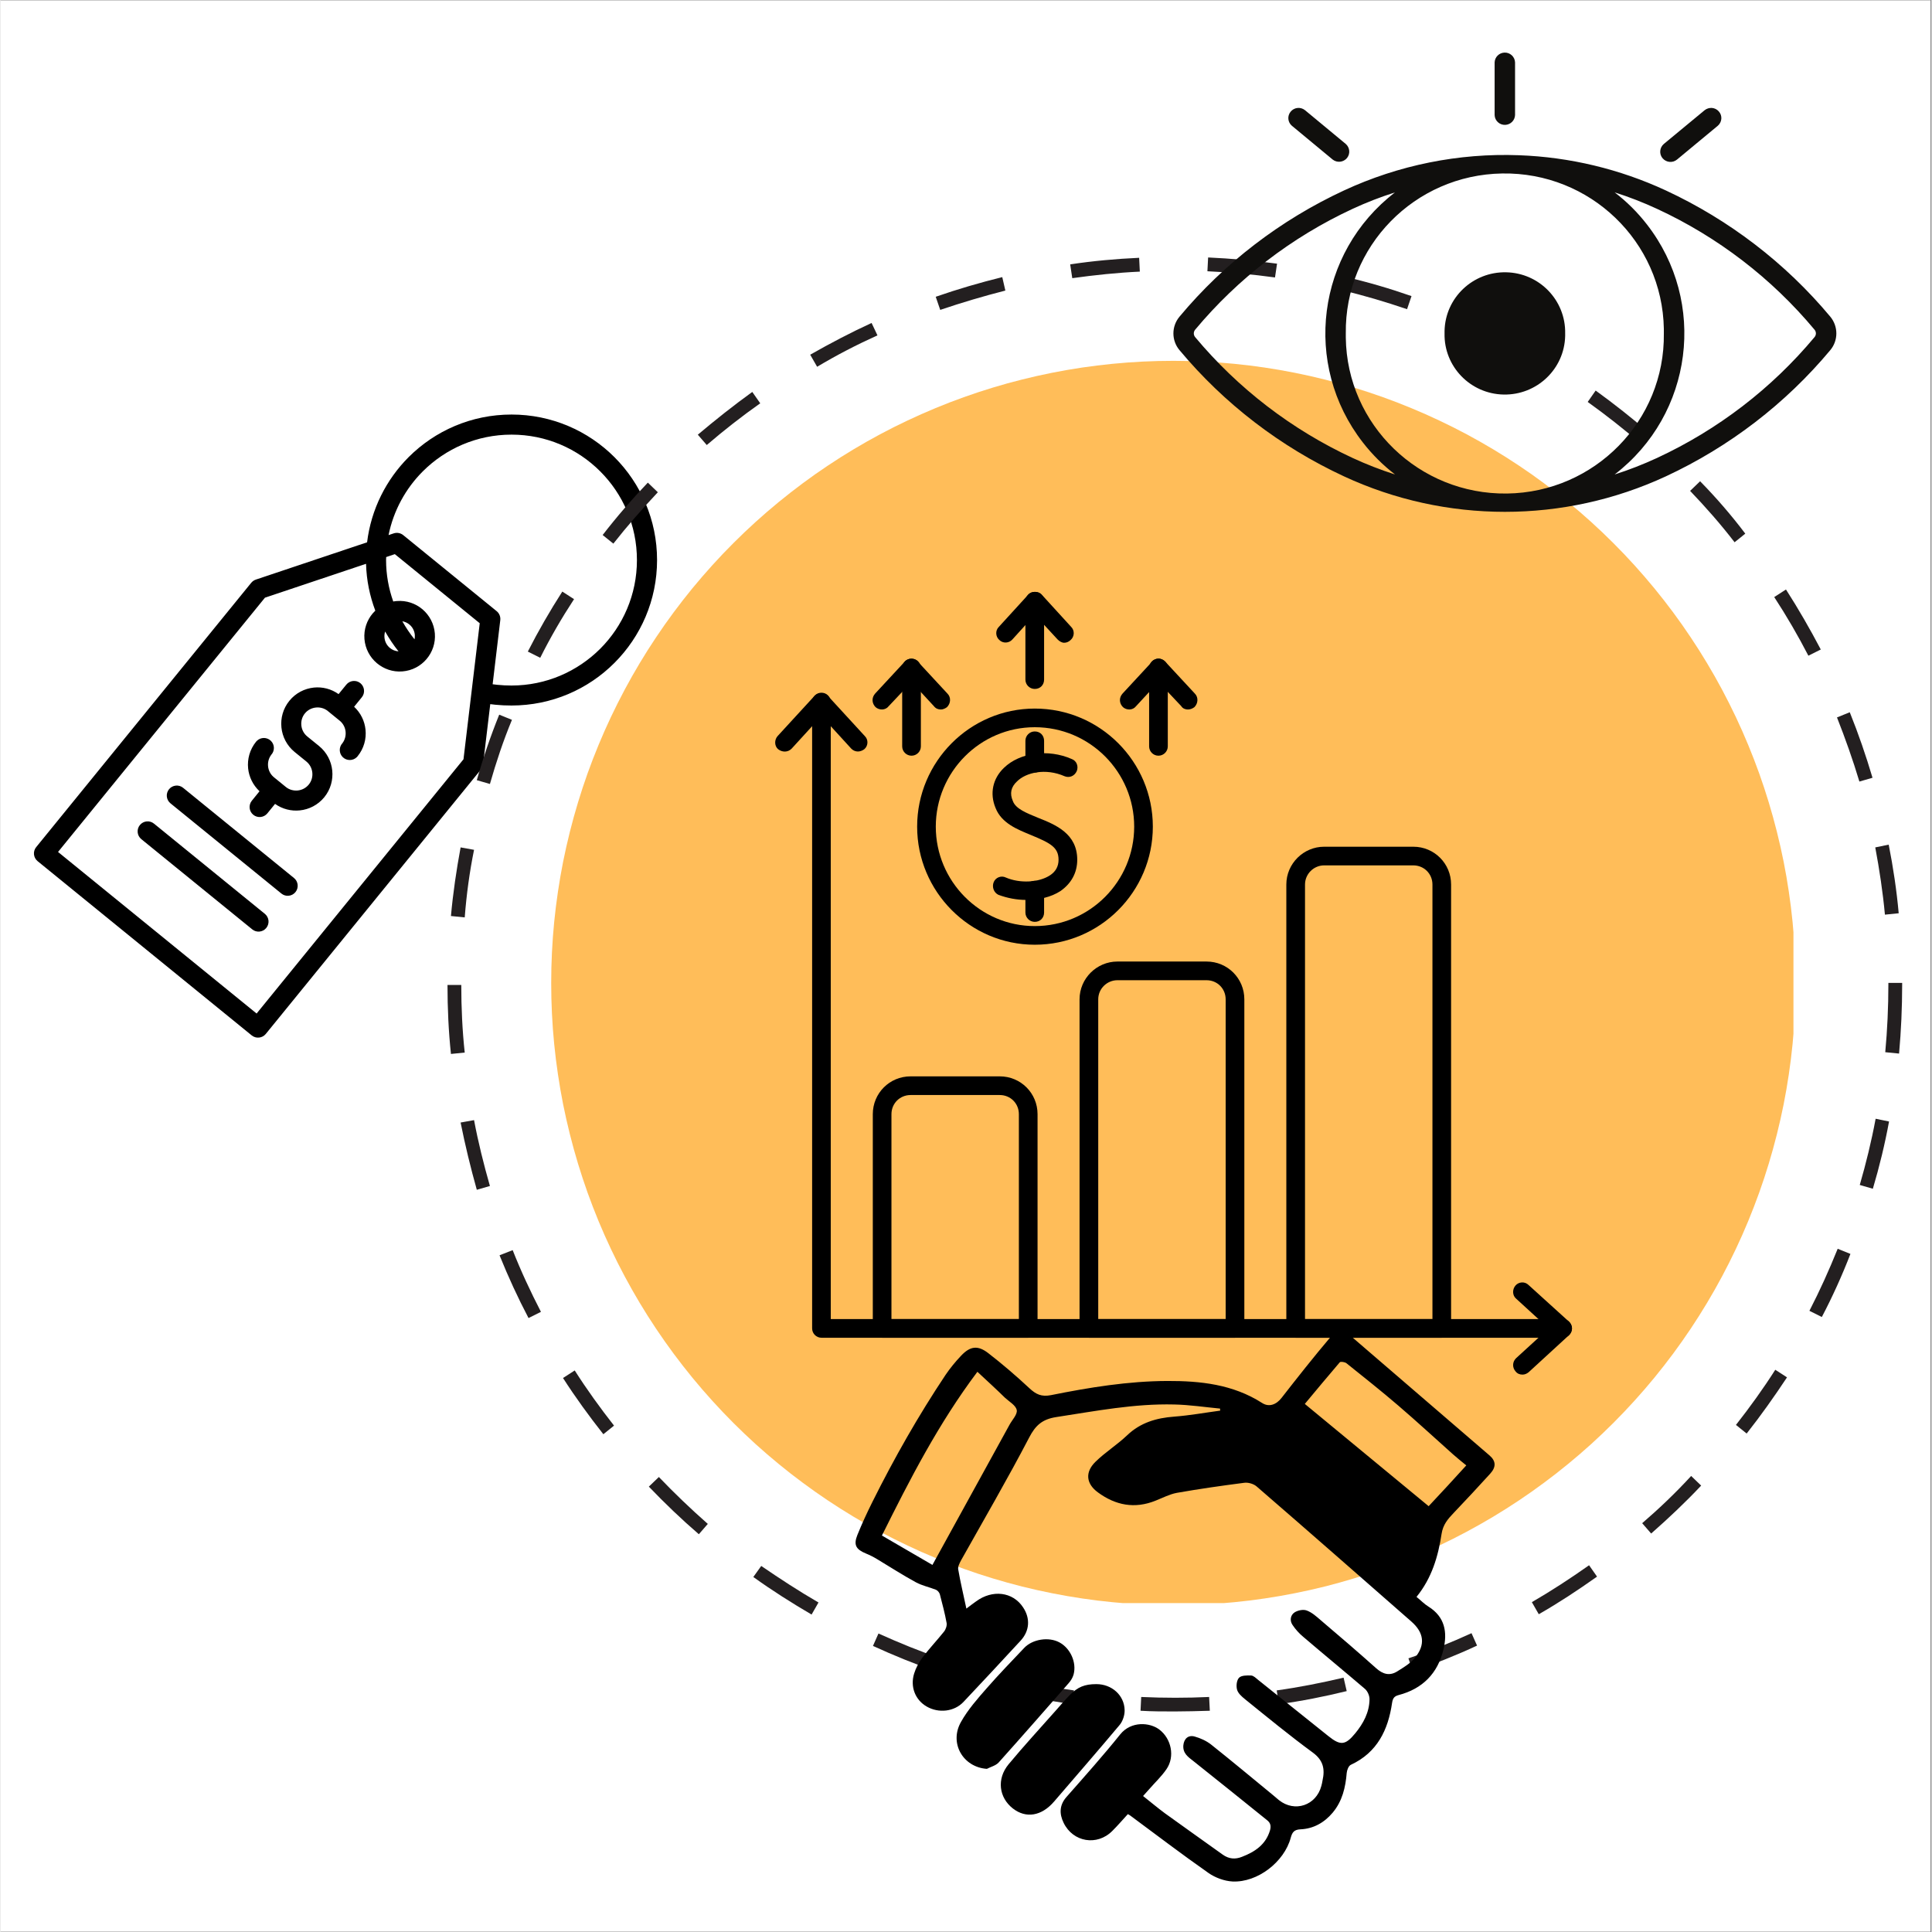 <svg xmlns="http://www.w3.org/2000/svg" xmlns:xlink="http://www.w3.org/1999/xlink" width="300" zoomAndPan="magnify" viewBox="0 0 224.88 225" height="300" preserveAspectRatio="xMidYMid meet" version="1.0"><rect x="0" y="0" width="224.88" height="225" fill="#808080" stroke="none"/><defs><clipPath id="a26afcb4fe"><path d="M 0 0.059 L 224.762 0.059 L 224.762 224.938 L 0 224.938 Z M 0 0.059 " clip-rule="nonzero"/></clipPath><clipPath id="8fb0958532"><path d="M 64.133 42.023 L 208.805 42.023 L 208.805 186.695 L 64.133 186.695 Z M 64.133 42.023 " clip-rule="nonzero"/></clipPath><clipPath id="23bb90d946"><path d="M 3.746 48.277 L 76.461 48.277 L 76.461 120.988 L 3.746 120.988 Z M 3.746 48.277 " clip-rule="nonzero"/></clipPath><clipPath id="d1dc1819cd"><path d="M 52.055 29.945 L 221.465 29.945 L 221.465 199.355 L 52.055 199.355 Z M 52.055 29.945 " clip-rule="nonzero"/></clipPath><clipPath id="e0a35d4983"><path d="M 99.281 155 L 174 155 L 174 219.254 L 99.281 219.254 Z M 99.281 155 " clip-rule="nonzero"/></clipPath><clipPath id="8219d9bd2e"><path d="M 136.594 18 L 213.801 18 L 213.801 59.605 L 136.594 59.605 Z M 136.594 18 " clip-rule="nonzero"/></clipPath></defs><g clip-path="url(#a26afcb4fe)"><path fill="#ffffff" d="M 0 0.059 L 224.879 0.059 L 224.879 224.941 L 0 224.941 Z M 0 0.059 " fill-opacity="1" fill-rule="nonzero"/><path fill="#ffffff" d="M 0 0.059 L 224.879 0.059 L 224.879 224.941 L 0 224.941 Z M 0 0.059 " fill-opacity="1" fill-rule="nonzero"/></g><g clip-path="url(#8fb0958532)"><path fill="#ffbd59" d="M 209.051 114.48 C 209.051 115.668 209.023 116.852 208.965 118.035 C 208.906 119.223 208.82 120.402 208.703 121.582 C 208.586 122.766 208.441 123.941 208.266 125.113 C 208.094 126.285 207.891 127.453 207.66 128.617 C 207.426 129.781 207.168 130.938 206.879 132.086 C 206.59 133.238 206.273 134.379 205.93 135.516 C 205.586 136.648 205.215 137.777 204.816 138.891 C 204.414 140.008 203.988 141.113 203.535 142.211 C 203.082 143.305 202.602 144.391 202.094 145.461 C 201.586 146.535 201.055 147.594 200.496 148.637 C 199.938 149.684 199.352 150.715 198.742 151.734 C 198.133 152.75 197.5 153.75 196.84 154.738 C 196.18 155.723 195.5 156.691 194.793 157.645 C 194.086 158.598 193.355 159.531 192.605 160.449 C 191.852 161.367 191.078 162.262 190.281 163.141 C 189.484 164.02 188.668 164.879 187.828 165.719 C 186.988 166.555 186.133 167.375 185.254 168.172 C 184.375 168.965 183.477 169.742 182.559 170.492 C 181.645 171.246 180.707 171.977 179.754 172.68 C 178.805 173.387 177.836 174.07 176.848 174.73 C 175.863 175.387 174.859 176.023 173.844 176.633 C 172.828 177.242 171.793 177.824 170.75 178.383 C 169.703 178.945 168.645 179.477 167.57 179.984 C 166.5 180.492 165.418 180.973 164.32 181.426 C 163.227 181.879 162.121 182.305 161.004 182.703 C 159.887 183.105 158.762 183.477 157.625 183.82 C 156.492 184.164 155.348 184.48 154.199 184.77 C 153.047 185.059 151.891 185.316 150.727 185.547 C 149.566 185.781 148.398 185.98 147.223 186.156 C 146.051 186.332 144.875 186.477 143.695 186.59 C 142.516 186.707 141.332 186.797 140.148 186.852 C 138.961 186.91 137.777 186.941 136.594 186.941 C 135.406 186.941 134.223 186.91 133.035 186.852 C 131.852 186.797 130.668 186.707 129.488 186.59 C 128.309 186.477 127.133 186.332 125.961 186.156 C 124.785 185.98 123.617 185.781 122.457 185.547 C 121.293 185.316 120.137 185.059 118.984 184.77 C 117.836 184.48 116.691 184.164 115.559 183.82 C 114.422 183.477 113.297 183.105 112.18 182.703 C 111.062 182.305 109.957 181.879 108.863 181.426 C 107.766 180.973 106.684 180.492 105.613 179.984 C 104.539 179.477 103.48 178.945 102.434 178.383 C 101.391 177.824 100.355 177.242 99.34 176.633 C 98.324 176.023 97.32 175.387 96.336 174.73 C 95.348 174.07 94.379 173.387 93.43 172.68 C 92.477 171.977 91.539 171.246 90.625 170.492 C 89.707 169.742 88.809 168.965 87.93 168.172 C 87.051 167.375 86.195 166.555 85.355 165.719 C 84.516 164.879 83.699 164.02 82.902 163.141 C 82.105 162.262 81.332 161.367 80.578 160.449 C 79.828 159.531 79.098 158.598 78.391 157.645 C 77.684 156.691 77.004 155.723 76.344 154.738 C 75.684 153.75 75.051 152.75 74.441 151.734 C 73.832 150.715 73.246 149.684 72.688 148.637 C 72.129 147.594 71.598 146.535 71.09 145.461 C 70.582 144.391 70.102 143.305 69.648 142.211 C 69.195 141.113 68.77 140.008 68.367 138.891 C 67.969 137.777 67.598 136.648 67.254 135.516 C 66.91 134.379 66.594 133.238 66.305 132.086 C 66.016 130.938 65.758 129.781 65.523 128.617 C 65.293 127.453 65.09 126.285 64.918 125.113 C 64.742 123.941 64.598 122.766 64.48 121.582 C 64.363 120.402 64.277 119.223 64.219 118.035 C 64.16 116.852 64.133 115.668 64.133 114.48 C 64.133 113.297 64.16 112.109 64.219 110.926 C 64.277 109.742 64.363 108.559 64.48 107.379 C 64.598 106.199 64.742 105.023 64.918 103.848 C 65.09 102.676 65.293 101.508 65.523 100.344 C 65.758 99.184 66.016 98.027 66.305 96.875 C 66.594 95.727 66.91 94.582 67.254 93.449 C 67.598 92.312 67.969 91.188 68.367 90.07 C 68.77 88.953 69.195 87.848 69.648 86.754 C 70.102 85.656 70.582 84.574 71.09 83.5 C 71.598 82.43 72.129 81.371 72.688 80.324 C 73.246 79.277 73.832 78.246 74.441 77.23 C 75.051 76.211 75.684 75.211 76.344 74.227 C 77.004 73.238 77.684 72.27 78.391 71.316 C 79.098 70.363 79.828 69.43 80.578 68.512 C 81.332 67.598 82.105 66.699 82.902 65.82 C 83.699 64.941 84.516 64.082 85.355 63.246 C 86.195 62.406 87.051 61.59 87.93 60.793 C 88.809 59.996 89.707 59.223 90.625 58.469 C 91.539 57.719 92.477 56.988 93.43 56.281 C 94.379 55.574 95.348 54.891 96.336 54.234 C 97.32 53.574 98.324 52.941 99.34 52.332 C 100.355 51.723 101.391 51.137 102.434 50.578 C 103.48 50.02 104.539 49.484 105.613 48.98 C 106.684 48.473 107.766 47.992 108.863 47.539 C 109.957 47.082 111.062 46.656 112.18 46.258 C 113.297 45.859 114.422 45.484 115.559 45.141 C 116.691 44.797 117.836 44.48 118.984 44.195 C 120.137 43.906 121.293 43.645 122.457 43.414 C 123.617 43.184 124.785 42.98 125.961 42.805 C 127.133 42.633 128.309 42.488 129.488 42.371 C 130.668 42.254 131.852 42.168 133.035 42.109 C 134.223 42.051 135.406 42.023 136.594 42.023 C 137.777 42.023 138.961 42.051 140.148 42.109 C 141.332 42.168 142.516 42.254 143.695 42.371 C 144.875 42.488 146.051 42.633 147.223 42.805 C 148.398 42.98 149.566 43.184 150.727 43.414 C 151.891 43.645 153.047 43.906 154.199 44.195 C 155.348 44.48 156.492 44.797 157.625 45.141 C 158.762 45.484 159.887 45.859 161.004 46.258 C 162.121 46.656 163.227 47.082 164.32 47.539 C 165.418 47.992 166.5 48.473 167.57 48.98 C 168.645 49.484 169.703 50.02 170.75 50.578 C 171.793 51.137 172.828 51.723 173.844 52.332 C 174.859 52.941 175.863 53.574 176.848 54.234 C 177.836 54.891 178.805 55.574 179.754 56.281 C 180.707 56.988 181.645 57.719 182.559 58.469 C 183.477 59.223 184.375 59.996 185.254 60.793 C 186.133 61.59 186.988 62.406 187.828 63.246 C 188.668 64.082 189.484 64.941 190.281 65.82 C 191.078 66.699 191.852 67.598 192.605 68.512 C 193.355 69.43 194.086 70.363 194.793 71.316 C 195.5 72.27 196.18 73.238 196.84 74.227 C 197.5 75.211 198.133 76.211 198.742 77.23 C 199.352 78.246 199.938 79.277 200.496 80.324 C 201.055 81.371 201.586 82.43 202.094 83.5 C 202.602 84.574 203.082 85.656 203.535 86.754 C 203.988 87.848 204.414 88.953 204.816 90.07 C 205.215 91.188 205.586 92.312 205.93 93.449 C 206.273 94.582 206.59 95.727 206.879 96.875 C 207.168 98.027 207.426 99.184 207.66 100.344 C 207.891 101.508 208.094 102.676 208.266 103.848 C 208.441 105.023 208.586 106.199 208.703 107.379 C 208.82 108.559 208.906 109.742 208.965 110.926 C 209.023 112.109 209.051 113.297 209.051 114.48 Z M 209.051 114.48 " fill-opacity="1" fill-rule="nonzero"/></g><path fill="#000000" d="M 181.926 155.793 L 95.605 155.793 C 95.008 155.793 94.52 155.305 94.52 154.707 L 94.52 81.758 C 94.52 81.16 95.008 80.672 95.605 80.672 C 96.203 80.672 96.691 81.16 96.691 81.758 L 96.691 153.621 L 181.926 153.621 C 182.523 153.621 183.012 154.109 183.012 154.707 C 183.012 155.305 182.523 155.793 181.926 155.793 Z M 181.926 155.793 " fill-opacity="1" fill-rule="evenodd"/><path fill="#000000" d="M 120.449 107.359 C 119.848 107.359 119.359 106.871 119.359 106.273 L 119.359 103.664 C 119.359 103.066 119.848 102.578 120.449 102.578 C 121.102 102.578 121.535 103.066 121.535 103.664 L 121.535 106.273 C 121.535 106.871 121.102 107.359 120.449 107.359 Z M 120.449 89.965 C 119.848 89.965 119.359 89.477 119.359 88.879 L 119.359 86.27 C 119.359 85.672 119.848 85.184 120.449 85.184 C 121.102 85.184 121.535 85.672 121.535 86.27 L 121.535 88.879 C 121.535 89.477 121.102 89.965 120.449 89.965 Z M 120.449 89.965 " fill-opacity="1" fill-rule="evenodd"/><path fill="#000000" d="M 119.469 104.805 C 118.328 104.805 117.242 104.59 116.207 104.207 C 115.664 103.938 115.445 103.285 115.664 102.738 C 115.883 102.195 116.535 101.926 117.078 102.195 C 118.707 102.902 120.938 102.793 122.242 101.926 C 122.895 101.488 123.219 100.891 123.219 100.129 C 123.219 98.664 122.242 98.176 120.012 97.25 C 118.438 96.598 116.59 95.891 115.883 94.098 C 115.176 92.41 115.555 90.672 116.859 89.422 C 118.707 87.629 122.023 87.195 124.742 88.391 C 125.34 88.605 125.559 89.258 125.34 89.801 C 125.066 90.402 124.469 90.617 123.926 90.402 C 121.699 89.422 119.414 89.965 118.383 91 C 117.676 91.652 117.512 92.41 117.895 93.281 C 118.219 94.207 119.523 94.695 120.828 95.238 C 122.895 96.055 125.395 97.086 125.395 100.129 C 125.395 101.652 124.688 102.902 123.438 103.773 C 122.352 104.48 120.938 104.805 119.469 104.805 Z M 119.469 104.805 " fill-opacity="1" fill-rule="evenodd"/><path fill="#000000" d="M 120.449 110.023 C 112.891 110.023 106.75 103.828 106.75 96.27 C 106.75 88.715 112.891 82.52 120.449 82.52 C 128.059 82.52 134.199 88.715 134.199 96.27 C 134.199 103.828 128.059 110.023 120.449 110.023 Z M 120.449 84.691 C 114.086 84.691 108.922 89.91 108.922 96.27 C 108.922 102.633 114.086 107.852 120.449 107.852 C 126.863 107.852 132.027 102.633 132.027 96.27 C 132.027 89.91 126.863 84.691 120.449 84.691 Z M 120.449 84.691 " fill-opacity="1" fill-rule="evenodd"/><path fill="#000000" d="M 120.449 80.234 C 119.848 80.234 119.359 79.746 119.359 79.148 L 119.359 70.016 C 119.359 69.418 119.848 68.93 120.449 68.93 C 121.102 68.93 121.535 69.418 121.535 70.016 L 121.535 79.148 C 121.535 79.746 121.102 80.234 120.449 80.234 Z M 120.449 80.234 " fill-opacity="1" fill-rule="evenodd"/><path fill="#000000" d="M 123.871 74.855 C 123.602 74.855 123.328 74.691 123.109 74.473 L 120.449 71.594 L 117.84 74.473 C 117.457 74.91 116.75 74.965 116.316 74.527 C 115.883 74.148 115.828 73.441 116.262 73.008 L 119.688 69.254 C 120.066 68.82 120.883 68.82 121.262 69.254 L 124.688 73.008 C 125.121 73.441 125.066 74.148 124.633 74.527 C 124.414 74.746 124.145 74.855 123.871 74.855 Z M 123.871 74.855 " fill-opacity="1" fill-rule="evenodd"/><path fill="#000000" d="M 134.852 88.008 C 134.254 88.008 133.766 87.52 133.766 86.922 L 133.766 77.789 C 133.766 77.191 134.254 76.703 134.852 76.703 C 135.449 76.703 135.941 77.191 135.941 77.789 L 135.941 86.922 C 135.941 87.52 135.449 88.008 134.852 88.008 Z M 134.852 88.008 " fill-opacity="1" fill-rule="evenodd"/><path fill="#000000" d="M 138.277 82.629 C 138.004 82.629 137.68 82.52 137.516 82.246 L 134.852 79.422 L 132.242 82.246 C 131.863 82.734 131.156 82.734 130.723 82.355 C 130.285 81.922 130.23 81.27 130.668 80.777 L 134.09 77.082 C 134.254 76.867 134.582 76.703 134.852 76.703 C 135.18 76.703 135.449 76.867 135.668 77.082 L 139.094 80.777 C 139.527 81.215 139.473 81.922 139.039 82.355 C 138.82 82.52 138.547 82.629 138.277 82.629 Z M 138.277 82.629 " fill-opacity="1" fill-rule="evenodd"/><path fill="#000000" d="M 106.098 88.008 C 105.5 88.008 105.008 87.52 105.008 86.922 L 105.008 77.789 C 105.008 77.191 105.5 76.703 106.098 76.703 C 106.695 76.703 107.184 77.191 107.184 77.789 L 107.184 86.922 C 107.184 87.52 106.695 88.008 106.098 88.008 Z M 106.098 88.008 " fill-opacity="1" fill-rule="evenodd"/><path fill="#000000" d="M 109.52 82.629 C 109.195 82.629 108.922 82.52 108.707 82.246 L 106.098 79.422 L 103.434 82.246 C 103.055 82.734 102.348 82.734 101.91 82.355 C 101.477 81.922 101.422 81.27 101.855 80.777 L 105.281 77.082 C 105.66 76.594 106.477 76.594 106.859 77.082 L 110.281 80.777 C 110.719 81.215 110.664 81.922 110.227 82.355 C 110.012 82.52 109.738 82.629 109.52 82.629 Z M 109.52 82.629 " fill-opacity="1" fill-rule="evenodd"/><path fill="#000000" d="M 167.848 155.793 L 150.832 155.793 C 150.234 155.793 149.746 155.305 149.746 154.707 L 149.746 103.012 C 149.746 100.566 151.758 98.609 154.148 98.609 L 164.531 98.609 C 166.977 98.609 168.934 100.566 168.934 103.012 L 168.934 154.707 C 168.934 155.305 168.445 155.793 167.848 155.793 Z M 151.922 153.621 L 166.762 153.621 L 166.762 103.012 C 166.762 101.762 165.781 100.781 164.531 100.781 L 154.148 100.781 C 152.953 100.781 151.922 101.762 151.922 103.012 Z M 151.922 153.621 " fill-opacity="1" fill-rule="evenodd"/><path fill="#000000" d="M 143.766 155.793 L 126.754 155.793 C 126.156 155.793 125.664 155.305 125.664 154.707 L 125.664 116.383 C 125.664 113.938 127.676 111.98 130.07 111.98 L 140.453 111.98 C 142.898 111.98 144.855 113.938 144.855 116.383 L 144.855 154.707 C 144.855 155.305 144.363 155.793 143.766 155.793 Z M 127.84 153.621 L 142.68 153.621 L 142.68 116.383 C 142.68 115.133 141.703 114.156 140.453 114.156 L 130.07 114.156 C 128.871 114.156 127.84 115.133 127.84 116.383 Z M 127.84 153.621 " fill-opacity="1" fill-rule="evenodd"/><path fill="#000000" d="M 119.688 155.793 L 102.672 155.793 C 102.074 155.793 101.586 155.305 101.586 154.707 L 101.586 129.758 C 101.586 127.309 103.543 125.352 105.988 125.352 L 116.371 125.352 C 118.816 125.352 120.773 127.309 120.773 129.758 L 120.773 154.707 C 120.773 155.305 120.285 155.793 119.688 155.793 Z M 103.758 153.621 L 118.598 153.621 L 118.598 129.758 C 118.598 128.504 117.621 127.527 116.371 127.527 L 105.988 127.527 C 104.738 127.527 103.758 128.504 103.758 129.758 Z M 103.758 153.621 " fill-opacity="1" fill-rule="evenodd"/><path fill="#000000" d="M 99.848 87.52 C 99.574 87.52 99.301 87.41 99.086 87.195 L 95.605 83.387 L 92.125 87.195 C 91.691 87.629 91.039 87.629 90.551 87.246 C 90.117 86.867 90.117 86.16 90.496 85.727 L 94.789 81.051 C 95.227 80.617 95.984 80.617 96.367 81.051 L 100.66 85.727 C 101.098 86.16 101.043 86.867 100.605 87.246 C 100.391 87.41 100.117 87.52 99.848 87.52 Z M 99.848 87.52 " fill-opacity="1" fill-rule="evenodd"/><path fill="#000000" d="M 177.25 160.086 C 176.926 160.086 176.652 159.98 176.438 159.707 C 176.055 159.273 176.055 158.621 176.492 158.184 L 180.297 154.707 L 176.492 151.227 C 176.055 150.848 176.055 150.141 176.438 149.707 C 176.816 149.27 177.523 149.215 177.957 149.652 L 182.633 153.891 C 182.852 154.109 183.012 154.379 183.012 154.707 C 183.012 155.031 182.852 155.305 182.633 155.523 L 177.957 159.816 C 177.742 159.98 177.523 160.086 177.25 160.086 Z M 177.25 160.086 " fill-opacity="1" fill-rule="evenodd"/><g clip-path="url(#23bb90d946)"><path fill="#000000" d="M 42.508 84.973 C 42.621 86.051 42.32 87.176 41.582 88.078 L 41.504 88.168 C 41.047 88.625 40.309 88.625 39.852 88.172 C 39.406 87.727 39.395 87.008 39.82 86.551 C 40.113 86.156 40.234 85.676 40.188 85.211 C 40.141 84.746 39.926 84.301 39.555 83.977 L 38.125 82.812 C 37.723 82.48 37.215 82.348 36.73 82.398 C 36.242 82.449 35.773 82.68 35.445 83.086 C 35.117 83.488 34.984 83.996 35.035 84.48 C 35.082 84.969 35.316 85.434 35.723 85.766 L 37.098 86.883 C 38 87.617 38.523 88.656 38.633 89.734 C 38.742 90.816 38.445 91.938 37.707 92.844 C 36.969 93.746 35.934 94.27 34.852 94.379 C 33.863 94.48 32.836 94.234 31.973 93.621 L 31.078 94.723 C 30.672 95.223 29.938 95.297 29.438 94.891 C 28.938 94.484 28.863 93.75 29.27 93.25 L 30.164 92.148 C 29.395 91.43 28.938 90.473 28.836 89.484 C 28.727 88.406 29.027 87.285 29.762 86.379 L 29.844 86.289 C 30.297 85.832 31.039 85.832 31.496 86.285 C 31.941 86.73 31.949 87.445 31.531 87.902 C 31.23 88.301 31.113 88.781 31.16 89.246 C 31.207 89.707 31.422 90.156 31.793 90.48 L 33.223 91.645 C 33.625 91.977 34.129 92.105 34.617 92.059 C 35.105 92.008 35.57 91.773 35.898 91.371 C 36.23 90.965 36.363 90.461 36.312 89.973 C 36.262 89.488 36.027 89.02 35.625 88.691 L 34.25 87.574 C 33.348 86.836 32.824 85.801 32.715 84.719 C 32.605 83.641 32.902 82.52 33.641 81.613 C 34.375 80.707 35.414 80.188 36.492 80.074 C 37.484 79.973 38.512 80.223 39.371 80.836 L 40.27 79.734 C 40.676 79.234 41.41 79.156 41.91 79.562 C 42.406 79.969 42.484 80.707 42.078 81.203 L 41.18 82.309 C 41.953 83.027 42.406 83.98 42.508 84.973 Z M 34.18 102.254 L 21.262 91.746 C 20.766 91.34 20.031 91.418 19.625 91.914 C 19.219 92.414 19.293 93.148 19.793 93.555 L 32.711 104.062 C 33.207 104.469 33.941 104.395 34.348 103.895 C 34.754 103.398 34.68 102.66 34.18 102.254 Z M 30.785 106.426 L 17.871 95.918 C 17.371 95.512 16.637 95.586 16.23 96.086 C 15.824 96.586 15.898 97.32 16.398 97.727 L 29.316 108.234 C 29.812 108.641 30.547 108.566 30.953 108.066 C 31.359 107.566 31.285 106.832 30.785 106.426 Z M 76.461 65.223 C 76.461 69.902 74.562 74.137 71.496 77.203 C 68.43 80.27 64.195 82.164 59.508 82.164 C 58.871 82.164 58.246 82.137 57.637 82.074 C 57.434 82.055 57.234 82.031 57.035 82.004 L 56.195 89.031 C 56.164 89.289 56.055 89.516 55.891 89.688 L 30.895 120.41 C 30.488 120.91 29.754 120.988 29.254 120.582 L 4.324 100.293 C 3.824 99.887 3.746 99.152 4.156 98.652 L 29.199 67.871 C 29.344 67.695 29.531 67.57 29.734 67.5 L 42.691 63.156 C 43.16 59.305 44.922 55.848 47.527 53.238 C 50.594 50.172 54.832 48.277 59.512 48.277 C 64.191 48.277 68.43 50.172 71.496 53.238 C 74.562 56.309 76.461 60.543 76.461 65.223 Z M 53.918 88.426 L 55.809 72.582 L 45.922 64.535 L 44.914 64.875 C 44.91 64.992 44.902 65.109 44.902 65.227 C 44.902 66.926 45.203 68.547 45.738 70.051 C 45.875 70.023 46.016 70.008 46.152 69.996 L 46.16 69.996 C 47.285 69.906 48.344 70.281 49.145 70.961 C 49.945 71.645 50.488 72.633 50.582 73.766 L 50.582 73.77 C 50.672 74.895 50.297 75.953 49.617 76.754 C 48.934 77.559 47.945 78.102 46.812 78.191 C 45.688 78.285 44.625 77.906 43.824 77.227 C 43.02 76.547 42.477 75.555 42.383 74.422 C 42.293 73.297 42.668 72.234 43.348 71.434 C 43.445 71.324 43.543 71.219 43.648 71.117 C 43.004 69.41 42.621 67.578 42.57 65.66 L 30.797 69.605 L 6.699 99.219 L 29.824 118.035 Z M 44.715 74.238 C 44.754 74.727 44.984 75.152 45.332 75.445 C 45.609 75.684 45.969 75.832 46.352 75.859 C 45.773 75.133 45.254 74.359 44.793 73.547 C 44.723 73.762 44.695 73.996 44.715 74.238 Z M 48.25 73.988 L 48.246 73.91 C 48.199 73.438 47.969 73.027 47.633 72.742 C 47.398 72.543 47.109 72.406 46.793 72.352 C 47.211 73.09 47.684 73.797 48.215 74.457 C 48.246 74.305 48.262 74.148 48.25 73.988 Z M 74.117 65.223 C 74.117 61.188 72.484 57.535 69.84 54.895 C 67.199 52.25 63.547 50.617 59.512 50.617 C 55.477 50.617 51.824 52.254 49.18 54.895 C 47.191 56.883 45.773 59.449 45.191 62.316 L 45.789 62.117 C 46.188 61.984 46.609 62.078 46.914 62.332 L 57.781 71.176 C 58.102 71.438 58.246 71.836 58.203 72.219 L 57.312 79.688 C 57.496 79.715 57.684 79.738 57.867 79.754 C 58.41 79.809 58.961 79.836 59.512 79.836 C 63.543 79.836 67.195 78.195 69.844 75.551 C 72.484 72.906 74.117 69.258 74.117 65.223 Z M 74.117 65.223 " fill-opacity="1" fill-rule="nonzero"/></g><g clip-path="url(#d1dc1819cd)"><path fill="#231f20" d="M 66.871 159.602 C 68.277 161.812 69.844 163.98 71.449 166.027 L 70.207 167.031 C 68.559 164.941 66.953 162.734 65.508 160.484 Z M 53.66 114.711 L 52.055 114.711 C 52.055 117.402 52.176 120.09 52.457 122.742 L 54.062 122.582 C 53.781 120.012 53.66 117.32 53.66 114.711 Z M 53.582 130.73 C 54.102 133.34 54.746 135.992 55.469 138.562 L 56.996 138.121 C 56.273 135.59 55.629 133.02 55.148 130.449 Z M 87.672 183.656 C 89.84 185.219 92.129 186.664 94.457 188.031 L 95.262 186.625 C 92.973 185.301 90.766 183.855 88.594 182.371 Z M 101.605 191.684 C 104.055 192.809 106.543 193.812 109.074 194.695 L 109.598 193.172 C 107.105 192.328 104.656 191.324 102.246 190.238 Z M 116.863 196.945 C 119.473 197.586 122.125 198.07 124.773 198.473 L 125.016 196.863 C 122.406 196.504 119.797 195.98 117.266 195.379 Z M 76.672 172.012 L 75.504 173.133 C 77.352 175.062 79.32 176.949 81.328 178.676 L 82.371 177.473 C 80.402 175.742 78.477 173.898 76.672 172.012 Z M 117.023 33.84 L 116.664 32.273 C 114.055 32.918 111.441 33.68 108.914 34.562 L 109.438 36.09 C 111.926 35.246 114.496 34.484 117.023 33.84 Z M 124.574 30.789 L 124.816 32.395 C 127.426 32.031 130.074 31.754 132.684 31.633 L 132.605 30.023 C 129.914 30.145 127.223 30.387 124.574 30.789 Z M 102.129 39.059 L 101.445 37.613 C 98.996 38.738 96.625 39.984 94.297 41.309 L 95.102 42.715 C 97.391 41.348 99.719 40.145 102.129 39.059 Z M 221.062 106.359 C 220.824 103.707 220.422 101.016 219.898 98.367 L 218.332 98.688 C 218.816 101.258 219.215 103.91 219.457 106.52 Z M 55.148 98.969 L 53.582 98.688 C 53.098 101.297 52.699 103.988 52.457 106.68 L 54.062 106.84 C 54.266 104.191 54.625 101.539 55.148 98.969 Z M 88.477 46.969 L 87.551 45.645 C 85.383 47.211 83.254 48.898 81.207 50.625 L 82.25 51.828 C 84.219 50.141 86.309 48.496 88.477 46.969 Z M 59.562 83.832 L 58.078 83.23 C 57.074 85.719 56.191 88.289 55.469 90.859 L 56.996 91.301 C 57.719 88.77 58.559 86.242 59.562 83.832 Z M 76.551 57.328 L 75.387 56.207 C 73.539 58.133 71.77 60.18 70.125 62.309 L 71.371 63.312 C 72.977 61.266 74.742 59.258 76.551 57.328 Z M 66.793 69.777 L 65.426 68.895 C 63.98 71.145 62.617 73.512 61.41 75.883 L 62.855 76.605 C 64.02 74.273 65.348 71.984 66.793 69.777 Z M 58.117 146.191 C 59.121 148.68 60.246 151.129 61.492 153.5 L 62.938 152.777 C 61.734 150.445 60.609 148.039 59.645 145.59 Z M 191.188 177.391 L 192.234 178.594 C 194.242 176.828 196.207 174.98 198.055 173.012 L 196.891 171.891 C 195.125 173.816 193.195 175.664 191.188 177.391 Z M 207.934 68.652 L 206.566 69.535 C 208.012 71.746 209.34 74.035 210.543 76.363 L 211.988 75.641 C 210.742 73.27 209.379 70.902 207.934 68.652 Z M 197.934 56.047 L 196.77 57.168 C 198.578 59.059 200.344 61.062 201.949 63.152 L 203.195 62.148 C 201.59 60.02 199.82 57.973 197.934 56.047 Z M 210.664 152.656 L 212.109 153.379 C 213.355 151.008 214.477 148.52 215.441 146.031 L 213.957 145.43 C 212.953 147.918 211.867 150.328 210.664 152.656 Z M 202.109 165.945 L 203.355 166.949 C 205.004 164.863 206.566 162.652 208.055 160.406 L 206.688 159.523 C 205.281 161.73 203.719 163.898 202.109 165.945 Z M 219.859 114.43 L 219.859 114.629 C 219.859 117.281 219.738 119.93 219.496 122.539 L 221.105 122.699 C 221.344 120.051 221.465 117.32 221.465 114.672 L 221.465 114.469 L 219.859 114.469 Z M 216.527 138 L 218.051 138.441 C 218.816 135.871 219.457 133.223 219.938 130.609 L 218.375 130.289 C 217.891 132.898 217.25 135.512 216.527 138 Z M 215.363 82.949 L 213.875 83.551 C 214.84 86 215.723 88.488 216.484 91.02 L 218.012 90.578 C 217.25 88.008 216.367 85.438 215.363 82.949 Z M 132.844 197.629 L 132.766 199.234 C 134.09 199.316 135.414 199.316 136.742 199.316 C 138.105 199.316 139.473 199.273 140.836 199.234 L 140.754 197.629 C 138.145 197.75 135.496 197.75 132.844 197.629 Z M 156.578 32.234 L 156.215 33.801 C 158.785 34.402 161.316 35.164 163.805 36.008 L 164.324 34.484 C 161.797 33.598 159.188 32.836 156.578 32.234 Z M 148.625 196.863 L 148.867 198.473 C 151.516 198.109 154.168 197.586 156.777 196.945 L 156.414 195.379 C 153.848 195.98 151.234 196.504 148.625 196.863 Z M 185.77 45.484 L 184.844 46.809 C 186.973 48.336 189.062 49.98 191.07 51.707 L 192.113 50.504 C 190.066 48.738 187.938 47.051 185.77 45.484 Z M 140.637 29.984 L 140.555 31.59 C 143.164 31.711 145.816 31.953 148.426 32.312 L 148.664 30.707 C 146.016 30.348 143.324 30.105 140.637 29.984 Z M 178.34 186.586 L 179.145 187.992 C 181.473 186.664 183.719 185.18 185.93 183.613 L 185.004 182.289 C 182.836 183.816 180.629 185.262 178.34 186.586 Z M 163.965 193.129 L 164.488 194.656 C 167.016 193.773 169.547 192.77 171.957 191.645 L 171.312 190.199 C 168.945 191.285 166.453 192.289 163.965 193.129 Z M 171.793 37.453 L 171.113 38.898 C 173.48 39.984 175.852 41.188 178.141 42.512 L 178.941 41.109 C 176.652 39.824 174.242 38.578 171.793 37.453 Z M 171.793 37.453 " fill-opacity="1" fill-rule="nonzero"/></g><g clip-path="url(#e0a35d4983)"><path fill="#000000" d="M 142.027 164.043 C 140.258 163.875 138.465 163.602 136.691 163.566 C 132.055 163.449 127.52 164.332 122.953 165.031 C 121.316 165.285 120.531 166 119.797 167.414 C 117.277 172.246 114.531 176.957 111.871 181.703 C 111.699 182.027 111.48 182.438 111.531 182.758 C 111.785 184.258 112.145 185.719 112.484 187.336 C 112.93 186.996 113.27 186.738 113.609 186.5 C 115.52 185.09 117.891 185.379 119.082 187.184 C 119.953 188.477 119.852 189.938 118.793 191.078 C 116.594 193.461 114.379 195.844 112.145 198.207 C 111.07 199.348 109.246 199.551 107.848 198.734 C 106.535 197.969 105.922 196.453 106.398 194.906 C 106.605 194.242 106.945 193.598 107.371 193.035 C 108.156 191.996 109.059 191.043 109.875 190.023 C 110.082 189.77 110.234 189.328 110.184 189.02 C 109.98 187.898 109.688 186.793 109.398 185.684 C 109.348 185.48 109.145 185.227 108.938 185.141 C 108.172 184.836 107.32 184.664 106.605 184.273 C 105.07 183.438 103.602 182.488 102.102 181.586 C 101.676 181.328 101.25 181.109 100.789 180.922 C 99.633 180.445 99.324 179.934 99.785 178.777 C 100.312 177.469 100.91 176.176 101.539 174.914 C 104.082 169.812 106.895 164.859 110.062 160.113 C 110.594 159.332 111.207 158.582 111.871 157.883 C 112.93 156.762 113.816 156.641 115.043 157.594 C 116.695 158.871 118.297 160.25 119.832 161.68 C 120.582 162.375 121.215 162.699 122.34 162.477 C 126.805 161.578 131.324 160.844 135.891 160.828 C 139.727 160.812 143.527 161.219 146.906 163.379 C 147.738 163.926 148.594 163.566 149.188 162.801 C 151.047 160.418 152.922 158.039 154.883 155.723 C 155.668 154.789 156.348 154.82 157.285 155.621 C 162.676 160.25 168.043 164.879 173.414 169.504 C 174.164 170.152 174.199 170.848 173.48 171.633 C 172.086 173.164 170.668 174.695 169.238 176.191 C 168.555 176.906 167.992 177.551 167.824 178.641 C 167.43 181.262 166.68 183.797 164.906 185.973 C 165.418 186.383 165.812 186.809 166.289 187.098 C 168.23 188.305 168.52 190.109 168.043 192.098 C 167.379 194.891 165.605 196.676 162.828 197.406 C 162.316 197.543 162.145 197.766 162.059 198.328 C 161.602 201.457 160.34 204.094 157.27 205.523 C 156.996 205.641 156.809 206.137 156.777 206.477 C 156.641 208.16 156.266 209.762 155.141 211.105 C 154.168 212.262 152.906 212.977 151.387 213.043 C 150.656 213.078 150.434 213.383 150.262 214.012 C 149.512 216.836 146.395 219.254 143.477 219.117 C 142.523 219.066 141.465 218.676 140.684 218.129 C 137.598 215.969 134.613 213.691 131.578 211.445 C 131.512 211.395 131.441 211.359 131.289 211.273 C 130.691 211.922 130.113 212.602 129.48 213.23 C 127.707 215.016 124.895 214.539 123.805 212.277 C 123.293 211.223 123.309 210.203 124.164 209.25 C 126.277 206.852 128.406 204.469 130.402 201.984 C 131.68 200.402 133.863 200.59 134.953 201.422 C 136.352 202.477 136.797 204.57 135.789 206.035 C 135.211 206.883 134.441 207.598 133.762 208.383 C 133.555 208.621 133.336 208.859 133.062 209.164 C 133.949 209.863 134.75 210.543 135.602 211.172 C 137.836 212.789 140.086 214.371 142.336 215.988 C 143.051 216.496 143.785 216.566 144.586 216.242 C 146.086 215.664 147.348 214.828 147.844 213.164 C 147.98 212.668 147.91 212.312 147.535 212.004 C 144.672 209.691 141.809 207.395 138.926 205.098 C 138.312 204.621 137.684 204.195 137.75 203.277 C 137.816 202.496 138.328 202.02 139.078 202.238 C 139.746 202.426 140.426 202.734 140.973 203.16 C 143.41 205.098 145.797 207.09 148.199 209.062 C 148.438 209.25 148.645 209.453 148.883 209.641 C 150.723 211.105 153.211 210.27 153.824 207.992 C 153.879 207.785 153.93 207.566 153.961 207.359 C 154.254 206.051 154.066 205.012 152.836 204.109 C 150.125 202.121 147.535 199.992 144.926 197.883 C 144.551 197.578 144.125 197.203 144.008 196.777 C 143.887 196.352 143.957 195.672 144.246 195.383 C 144.52 195.109 145.164 195.109 145.645 195.129 C 145.934 195.145 146.207 195.434 146.461 195.637 C 149.188 197.816 151.918 200.012 154.645 202.188 C 156.043 203.312 156.621 203.262 157.766 201.867 C 158.719 200.707 159.418 199.414 159.434 197.883 C 159.434 197.477 159.215 196.965 158.906 196.691 C 156.52 194.652 154.098 192.66 151.711 190.621 C 151.234 190.227 150.809 189.75 150.469 189.242 C 150.125 188.746 150.211 188.102 150.707 187.777 C 151.082 187.539 151.711 187.402 152.121 187.559 C 152.719 187.777 153.23 188.238 153.723 188.664 C 155.906 190.516 158.09 192.391 160.219 194.293 C 161.004 194.992 161.789 195.195 162.656 194.652 C 163.391 194.191 164.176 193.734 164.703 193.086 C 165.98 191.555 165.777 190.125 164.293 188.832 C 158.293 183.574 152.309 178.316 146.289 173.113 C 145.934 172.805 145.301 172.617 144.824 172.688 C 142.199 173.027 139.574 173.402 136.984 173.859 C 136.148 174.016 135.348 174.438 134.527 174.762 C 132.09 175.75 129.855 175.309 127.812 173.809 C 126.43 172.805 126.277 171.461 127.504 170.254 C 128.645 169.129 130.043 168.262 131.203 167.156 C 132.754 165.676 134.613 165.133 136.691 164.98 C 138.484 164.844 140.258 164.52 142.047 164.281 C 142.027 164.23 142.027 164.145 142.027 164.043 Z M 113.766 159.758 C 109.23 165.797 105.906 172.277 102.648 178.828 C 104.676 180.004 106.57 181.109 108.531 182.25 C 111.566 176.734 114.547 171.324 117.516 165.914 C 117.82 165.355 118.453 164.707 118.348 164.215 C 118.246 163.668 117.48 163.242 116.984 162.785 C 115.996 161.816 114.957 160.863 113.766 159.758 Z M 170.703 170.66 C 170.125 170.188 169.613 169.777 169.137 169.352 C 167.02 167.465 164.941 165.539 162.777 163.688 C 160.816 162 158.77 160.387 156.758 158.77 C 156.57 158.617 156.078 158.547 155.973 158.648 C 154.609 160.234 153.281 161.848 151.898 163.5 C 156.723 167.48 161.496 171.426 166.32 175.41 C 167.805 173.828 169.238 172.277 170.703 170.66 Z M 170.703 170.66 " fill-opacity="1" fill-rule="nonzero"/></g><path fill="#000000" d="M 127.625 196.133 C 129.414 196.133 130.879 197.426 130.914 199.16 C 130.93 199.723 130.711 200.418 130.352 200.863 C 127.828 203.875 125.254 206.832 122.695 209.812 C 121.23 211.512 119.422 211.801 117.891 210.609 C 116.27 209.336 115.996 207.172 117.395 205.473 C 119.184 203.312 121.094 201.254 122.953 199.145 C 123.465 198.566 123.957 197.984 124.488 197.441 C 125.457 196.453 126.262 196.133 127.625 196.133 Z M 127.625 196.133 " fill-opacity="1" fill-rule="nonzero"/><path fill="#000000" d="M 114.871 206 C 112.094 205.812 110.457 203.004 111.855 200.539 C 112.656 199.109 113.781 197.832 114.871 196.59 C 116.27 194.992 117.754 193.461 119.219 191.914 C 120.191 190.891 122.066 190.602 123.309 191.266 C 124.59 191.945 125.355 193.613 124.965 195.027 C 124.863 195.383 124.656 195.723 124.402 196.012 C 121.691 199.109 118.98 202.207 116.234 205.27 C 115.895 205.625 115.332 205.762 114.871 206 Z M 114.871 206 " fill-opacity="1" fill-rule="nonzero"/><g clip-path="url(#8219d9bd2e)"><path fill="#100f0d" d="M 187.98 22.402 C 189.668 22.938 191.328 23.586 192.93 24.328 C 200.012 27.609 206.27 32.418 211.258 38.395 C 211.473 38.648 211.473 39.008 211.258 39.262 C 206.27 45.238 200.012 50.039 192.93 53.328 C 191.328 54.07 189.668 54.719 187.98 55.258 C 197.117 48.242 198.793 35.195 191.73 26.125 C 190.648 24.73 189.387 23.477 187.98 22.402 Z M 162.406 22.402 C 153.27 29.422 151.598 42.461 158.66 51.531 C 159.742 52.926 161.004 54.18 162.406 55.258 C 160.715 54.719 159.055 54.07 157.453 53.328 C 150.371 50.039 144.121 45.238 139.129 39.262 C 138.918 39.008 138.918 38.648 139.129 38.395 C 144.121 32.418 150.371 27.617 157.453 24.328 C 159.055 23.586 160.715 22.938 162.406 22.406 Z M 174.883 20.203 C 185.117 20.031 193.535 28.133 193.711 38.293 C 193.711 38.473 193.711 38.656 193.711 38.832 C 193.844 48.992 185.664 57.34 175.438 57.477 C 165.203 57.605 156.801 49.477 156.672 39.316 C 156.672 39.152 156.672 38.988 156.672 38.832 C 156.539 28.691 164.684 20.363 174.883 20.203 Z M 176.836 18.078 C 169.812 17.816 162.82 19.227 156.453 22.184 C 149.055 25.621 142.508 30.641 137.301 36.883 C 136.359 38.016 136.359 39.648 137.301 40.773 C 142.508 47.016 149.055 52.035 156.453 55.473 C 168.328 60.988 182.066 60.988 193.953 55.473 C 201.34 52.035 207.887 47.016 213.098 40.773 C 214.035 39.648 214.035 38.016 213.098 36.883 C 207.887 30.641 201.34 25.621 193.953 22.184 C 188.578 19.691 182.758 18.293 176.836 18.078 " fill-opacity="1" fill-rule="nonzero"/></g><path fill="#100f0d" d="M 182.219 38.832 C 182.293 34.977 179.223 31.789 175.344 31.711 C 171.461 31.629 168.254 34.684 168.172 38.539 C 168.172 38.633 168.172 38.73 168.172 38.832 C 168.09 42.68 171.168 45.871 175.047 45.949 C 178.926 46.027 182.137 42.973 182.219 39.117 C 182.219 39.023 182.219 38.926 182.219 38.832 " fill-opacity="1" fill-rule="nonzero"/><path fill="#100f0d" d="M 150.391 14.645 L 155.141 18.582 C 155.656 18.988 156.402 18.906 156.816 18.398 C 157.211 17.906 157.148 17.184 156.664 16.762 L 151.914 12.828 C 151.398 12.418 150.652 12.5 150.242 13.012 C 149.836 13.508 149.906 14.23 150.391 14.645 " fill-opacity="1" fill-rule="nonzero"/><path fill="#100f0d" d="M 198.469 12.828 L 193.711 16.762 C 193.211 17.184 193.145 17.934 193.562 18.43 C 193.992 18.934 194.742 19.004 195.246 18.582 L 199.996 14.645 C 200.492 14.215 200.555 13.469 200.113 12.977 C 199.695 12.492 198.977 12.434 198.469 12.828 " fill-opacity="1" fill-rule="nonzero"/><path fill="#100f0d" d="M 174.004 7.262 L 174.004 13.406 C 174.027 14.059 174.582 14.57 175.238 14.543 C 175.863 14.516 176.355 14.023 176.383 13.406 L 176.383 7.262 C 176.355 6.609 175.809 6.098 175.145 6.125 C 174.527 6.152 174.027 6.645 174.004 7.262 " fill-opacity="1" fill-rule="nonzero"/></svg>